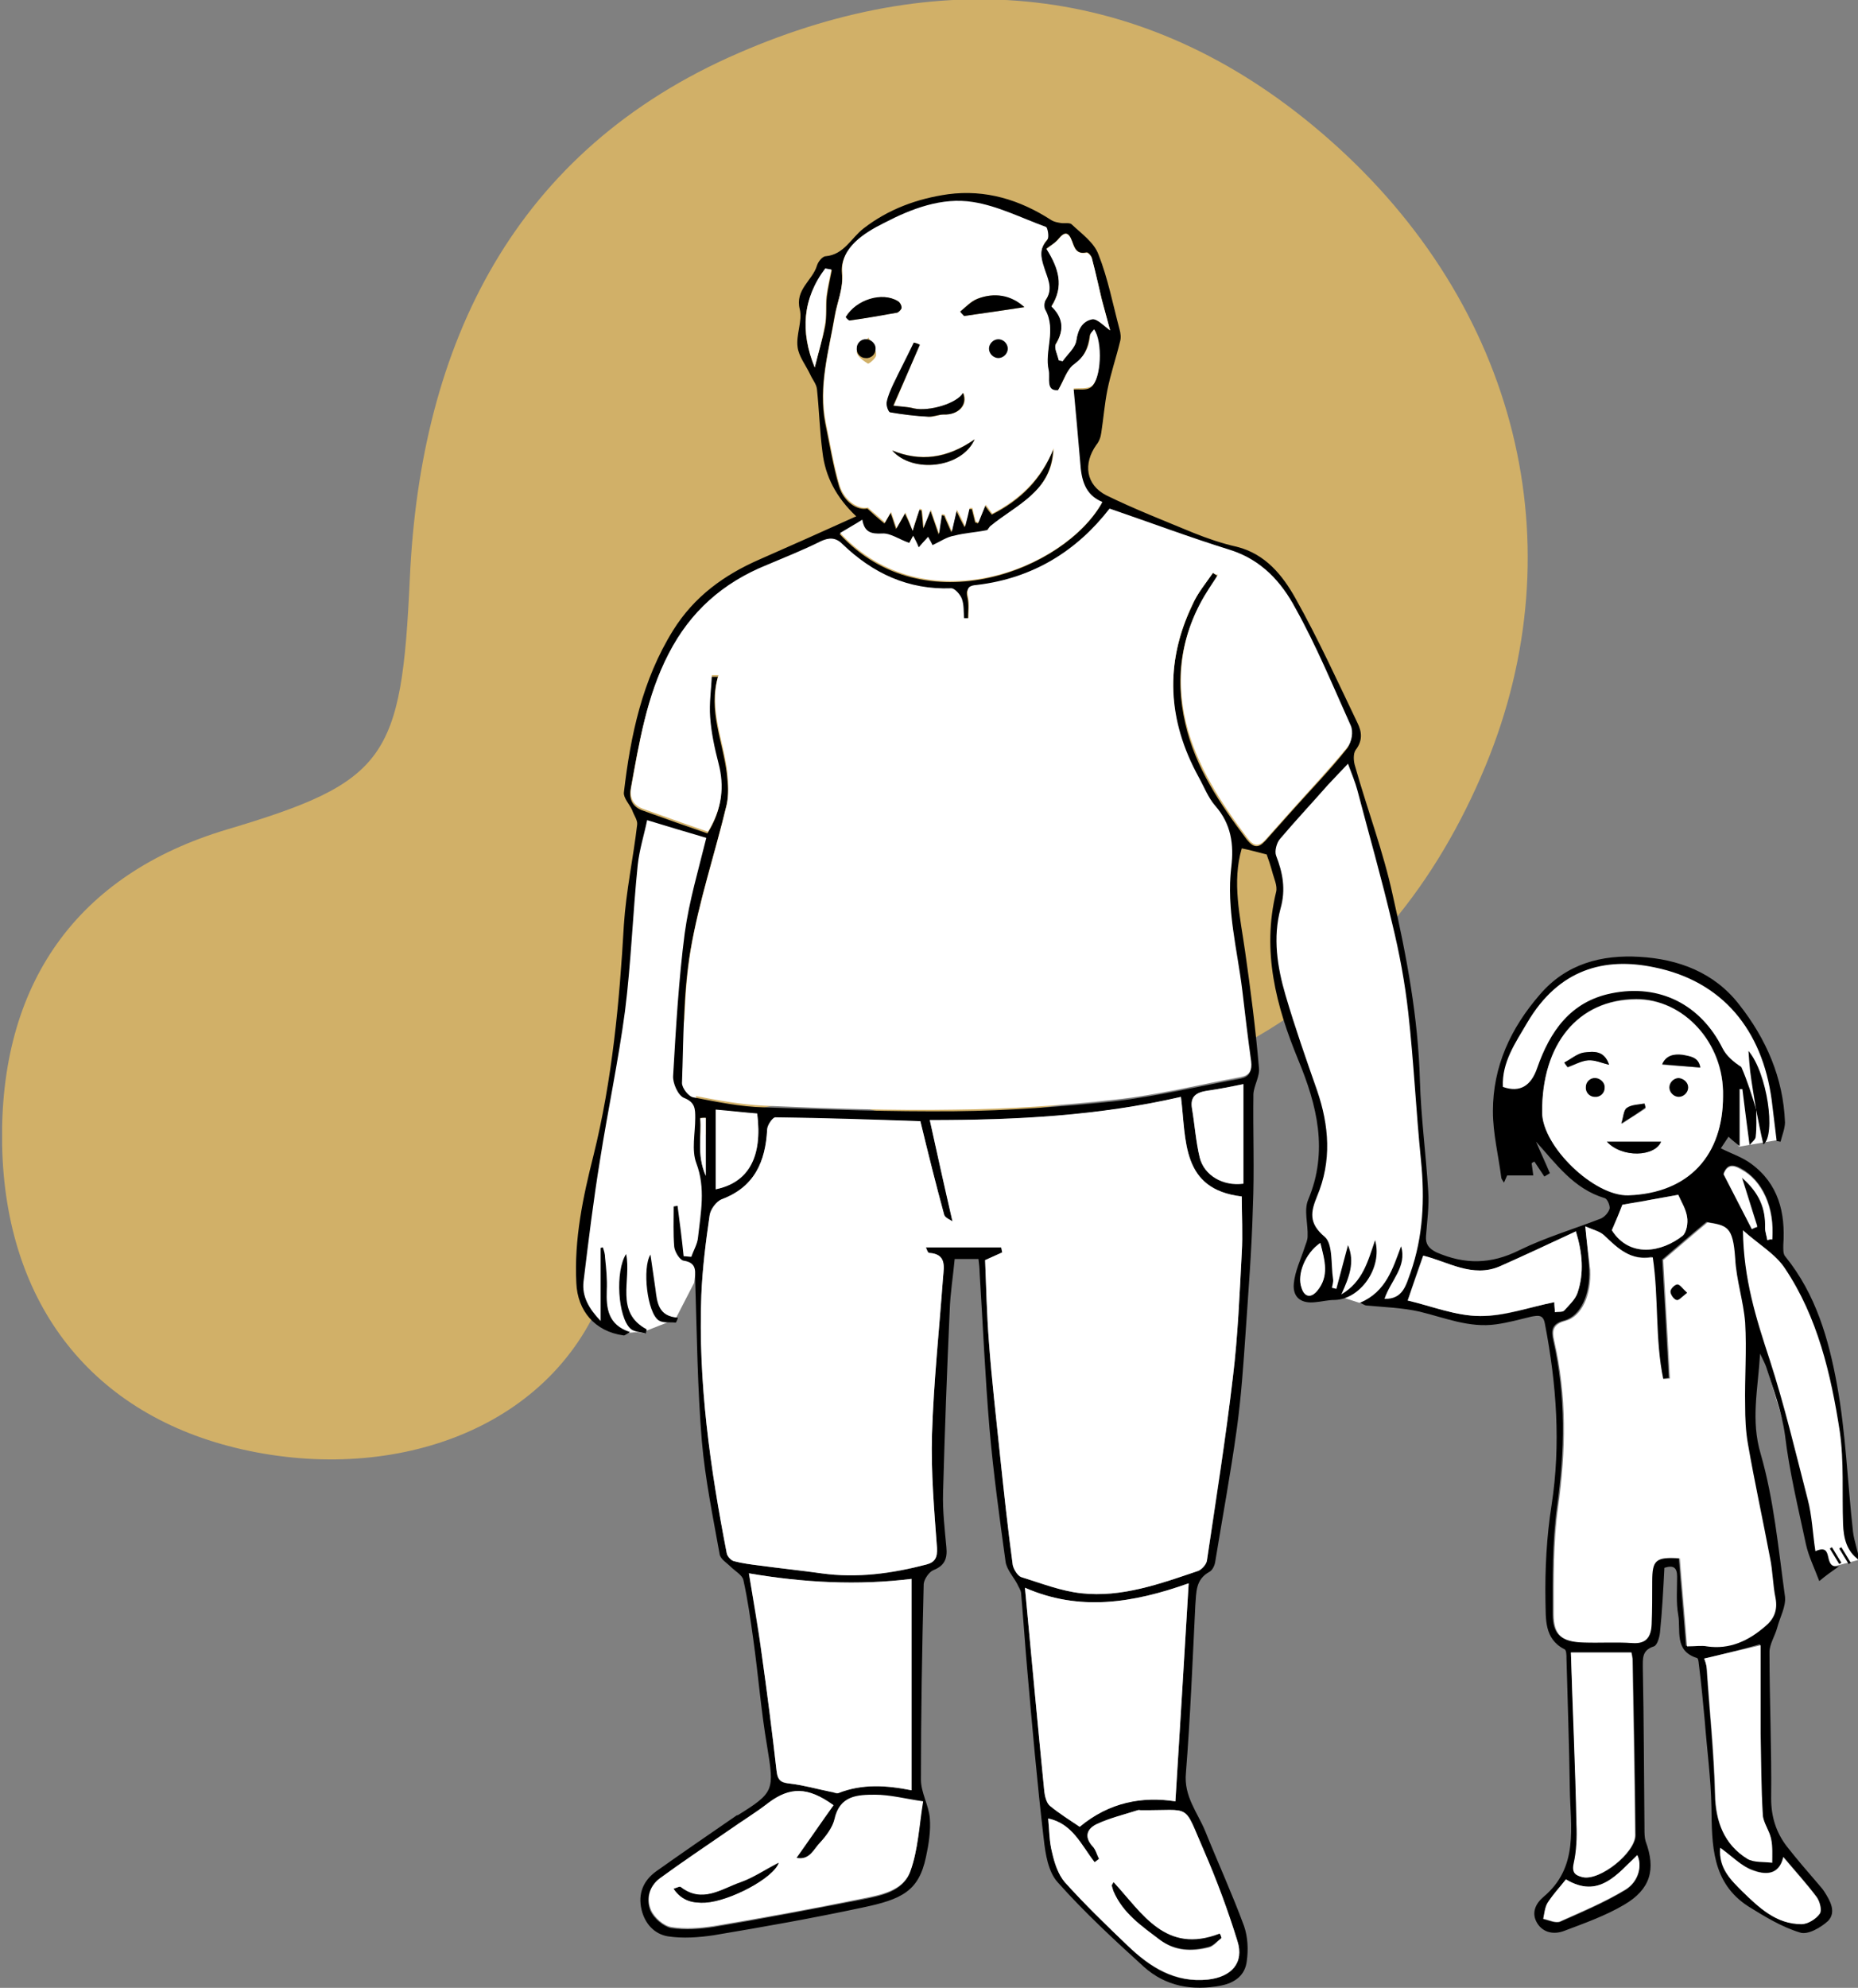 <svg width="374" height="400" viewBox="0 0 374 400" fill="none" xmlns="http://www.w3.org/2000/svg">
<rect x="0" y="0" width="374" height="400" fill="#808080" stroke="none"/>
<g clip-path="url(#clip0_703_8457)">
<path fill-rule="evenodd" clip-rule="evenodd" d="M178.808 224.165C151.194 216.482 133.155 227.395 121.909 259.021C111.777 287.306 79.82 298.664 48.754 291.649C18.69 284.856 1.097 262.584 0.429 230.513C-0.239 197.996 15.461 175.947 45.636 166.927C77.816 157.35 80.822 152.673 82.492 116.482C84.608 68.932 103.648 30.179 148.633 10.691C190.611 -7.572 231.921 -3.34 267.552 28.063C305.633 61.582 317.324 109.8 299.063 154.01C279.132 202.228 238.267 226.838 178.808 224.165Z" fill="#D1B068"/>
<path d="M350.06 245.211L357.409 252.449L361.863 258.574L364.981 264.81L367.876 273.273L369.546 281.514L370.66 289.866L371.439 300.445L372.664 310.801L374 313.919L369.769 315.033L367.208 315.589L364.313 311.915L361.195 298.997L359.079 286.636L355.294 274.053L352.733 267.371L349.504 247.884" fill="white"/>
<path d="M271.56 152.227L277.351 171.38L281.693 189.866L283.809 202.115L285.145 218.151L286.258 232.85L286.926 241.648L286.258 250.111L284.254 257.015L282.25 261.469L273.565 262.138L266.661 259.91L267.329 256.347L266.661 249.777L263.432 247.215V242.984L265.993 231.959L265.214 223.942L260.76 210.244L257.419 199.443L256.306 192.984L255.972 187.75L257.419 179.732L256.974 175.835L255.304 169.487" fill="white"/>
<path d="M129.259 164.588L126.698 178.619L125.473 196.659L123.914 211.024L122.021 222.272L118.124 242.427L116.676 255.122L116.454 259.577L117.456 262.472L119.349 265.256L120.685 266.815L124.693 268.374L125.584 268.263L129.704 267.929L135.939 265.479L139.725 258.129L142.064 239.309L140.282 231.96V221.826L137.053 201.336L138.278 189.198L141.395 175.946L143.4 168.151L129.259 164.588Z" fill="white"/>
<path d="M302.07 219.488H307.414L310.421 215.813L314.875 206.125L321.11 201.114L327.568 199.777L334.36 201.114L340.484 204.454L344.382 208.352L349.504 215.924L348.613 228.174L350.06 230.735L357.855 229.399V221.603L355.516 212.695L351.842 205.679L346.831 199.777L342.266 196.325L334.583 193.43L325.787 192.984L318.883 194.432L314.429 196.771L309.419 201.893L306.301 206.236L303.963 211.024L302.07 215.479" fill="white"/>
<path d="M136.051 266.146C136.162 265.812 136.273 265.478 136.496 265.144C132.599 264.921 132.376 262.026 131.931 259.353C131.597 257.126 131.263 254.788 130.929 252.449C129.147 255.01 130.149 264.142 132.599 265.701C133.49 266.258 134.937 265.924 136.051 266.146ZM130.038 268.373C130.038 268.151 130.149 267.817 130.149 267.594C123.691 264.142 127.143 257.683 126.029 252.449C123.803 255.901 124.359 265.033 126.92 267.483C127.7 268.151 129.036 268.151 130.038 268.373Z" fill="white"/>
<path d="M353.512 223.273C353.512 225.166 353.623 226.948 353.401 228.73C353.401 229.287 352.621 229.844 352.176 230.4C351.619 226.28 351.174 222.717 350.728 219.153C350.506 219.153 350.394 219.153 350.172 219.153V230.623C349.058 229.732 348.501 229.287 347.945 228.73C347.499 229.398 347.054 230.066 346.386 231.068C348.613 232.182 350.728 232.85 352.51 234.187C357.966 238.195 359.413 243.986 358.968 250.445C358.968 251.224 358.857 252.338 359.413 252.895C365.538 260.467 368.099 269.487 369.769 278.619C371.55 288.307 371.884 298.329 372.998 308.24C373.221 310.133 374 312.026 374.223 313.919C371.662 312.138 371.105 309.465 370.994 306.681C370.771 300.445 371.216 294.097 370.326 287.973C368.544 276.503 365.872 265.033 359.302 255.233C357.409 252.338 354.069 250.445 350.84 247.55C350.951 257.349 353.512 265.367 356.184 273.496C359.191 282.739 361.418 292.204 363.867 301.67C364.758 305.011 364.87 308.574 365.426 312.138C369.435 310.356 366.651 315.812 370.214 315.144C368.321 316.481 367.542 317.037 366.206 318.151C365.204 315.478 364.09 313.251 363.533 310.801C361.974 303.452 360.193 296.213 359.302 288.752C358.634 283.964 356.964 279.621 355.516 275.055C355.294 274.387 354.96 273.83 354.292 272.383C353.846 279.732 352.399 285.746 354.403 292.538C357.075 301.781 357.966 311.581 359.302 321.269C359.525 323.273 358.3 325.389 357.743 327.505C357.298 329.175 356.184 330.846 356.184 332.405C356.184 342.204 356.63 352.115 356.518 361.915C356.518 365.59 357.521 368.708 359.636 371.492C361.64 374.053 363.756 376.503 365.872 378.953C366.317 379.509 366.874 380.066 367.208 380.623C368.433 382.516 369.657 384.743 367.987 386.525C366.54 387.861 363.867 389.42 362.309 388.864C358.634 387.75 355.182 385.634 351.953 383.63C344.493 378.841 344.604 371.158 344.493 363.585C344.382 357.795 343.602 352.115 343.157 346.325C342.823 342.761 342.489 339.086 342.043 335.523C341.932 334.855 341.932 333.741 341.598 333.63C336.921 332.182 338.369 328.062 337.812 324.944C337.367 322.494 337.589 319.821 337.589 317.26C337.589 315.367 336.81 314.921 335.028 315.478C334.806 319.821 334.583 324.164 334.138 328.507C334.026 329.509 333.581 331.068 332.913 331.291C330.463 332.071 330.686 333.741 330.686 335.746C330.909 346.547 330.909 357.349 331.02 368.04C331.02 368.819 331.02 369.71 331.243 370.489C333.358 376.169 332.245 380.178 326.9 383.296C323.114 385.523 318.994 386.97 314.875 388.53C312.87 389.309 310.643 388.975 309.419 386.97C308.194 384.966 309.084 383.073 310.643 381.737C317.881 375.723 316.099 367.594 315.988 359.91C315.877 351.224 315.543 342.427 315.32 333.741C315.32 333.073 315.32 331.959 314.875 331.848C310.755 329.732 311.2 325.612 311.089 322.271C310.977 315.812 311.311 309.242 312.314 302.895C314.206 290.645 313.316 278.507 310.977 266.369C310.643 264.476 309.641 264.699 308.305 264.921C305.967 265.478 303.628 266.146 301.179 266.481C295.723 267.26 290.824 265.144 285.702 263.919C282.25 263.14 278.575 263.028 275.012 262.694C274.79 262.694 274.455 262.472 273.787 262.138C279.021 259.91 280.357 255.233 282.027 250.779C283.252 254.899 279.911 257.683 278.687 261.358C282.472 261.469 283.029 258.463 283.92 256.124C286.481 248.775 286.815 241.313 286.036 233.518C285.033 223.607 284.588 213.697 283.475 203.786C282.807 197.772 281.693 191.759 280.246 185.857C278.13 176.837 275.569 167.928 273.231 159.019C272.785 157.349 272.117 155.79 271.338 153.674C269.89 155.233 268.554 156.57 267.329 157.906C264.1 161.581 260.76 165.144 257.642 168.819C256.974 169.599 256.529 171.269 256.863 172.16C258.199 175.612 258.867 178.953 257.753 182.85C256.195 188.641 257.085 194.543 258.755 200.222C260.648 206.681 262.875 213.028 265.102 219.376C267.552 226.503 268.109 233.63 265.102 240.757C263.877 243.763 263.321 246.102 266.661 248.886C268.331 250.334 267.886 254.454 268.331 257.349C268.443 257.906 268.22 258.463 268.109 259.131C268.443 259.242 268.665 259.242 268.999 259.354C269.779 256.458 270.558 253.452 271.338 250.556C272.785 254.008 271.56 257.015 270.002 260.467C274.344 257.906 275.346 253.786 276.794 249.554C278.353 255.122 273.787 261.469 268.665 261.581C267.329 261.581 266.104 261.915 264.768 262.026C261.985 262.36 260.203 261.135 260.426 258.351C260.648 255.79 261.873 253.34 262.653 250.89C262.875 250.222 263.209 249.554 263.209 248.774C263.321 246.325 262.43 243.541 263.321 241.425C267.441 231.625 265.102 222.383 261.316 213.251C256.863 202.449 253.968 191.425 256.863 179.509C257.197 178.285 256.417 176.725 256.083 175.389C255.749 174.164 255.304 172.828 254.97 171.937C253.188 171.492 251.629 171.046 249.959 170.712C247.955 177.505 249.625 184.409 250.627 191.425C251.741 199.22 252.743 207.015 253.411 214.81C253.633 216.592 252.409 218.374 252.297 220.155C252.186 227.839 252.52 235.411 252.186 243.095C251.963 251.447 251.295 259.799 250.738 268.04C250.293 274.498 249.848 281.068 248.957 287.527C247.732 296.436 246.062 305.345 244.614 314.253C244.503 315.033 244.058 315.924 243.501 316.258C240.606 317.817 240.829 320.378 240.606 323.051C240.049 334.298 239.604 345.545 238.713 356.792C238.268 361.469 241.051 364.699 242.61 368.485C245.171 374.832 248.066 381.18 250.404 387.527C251.184 389.754 251.295 392.316 250.961 394.654C250.627 397.438 248.623 398.997 245.728 399.554C239.938 400.668 234.593 399.665 230.251 395.768C224.238 390.311 218.225 384.743 212.88 378.73C210.987 376.614 210.431 373.051 210.097 370.044C208.761 358.685 207.758 347.215 206.756 335.746C206.311 330.623 205.977 325.612 205.531 320.489C205.42 319.821 204.975 319.264 204.752 318.708C203.973 317.26 202.636 315.812 202.414 314.253C201.189 305.345 199.964 296.436 199.185 287.527C198.294 277.06 197.848 266.481 197.18 255.901C197.18 255.122 197.069 254.342 196.958 253.34H192.17C191.836 256.904 191.279 260.244 191.168 263.697C190.611 275.946 190.166 288.084 189.831 300.334C189.72 304.008 190.166 307.683 190.5 311.358C190.722 313.585 190.166 315.033 187.939 315.924C187.048 316.258 186.046 317.705 185.934 318.708C185.6 331.848 185.378 344.988 185.378 358.129C185.378 360.69 186.936 363.251 187.159 365.812C187.382 368.374 186.936 371.158 186.38 373.719C184.932 380.512 181.592 382.182 173.575 383.852C163.665 385.968 153.644 387.75 143.622 389.42C140.616 389.866 137.498 390.089 134.492 389.643C131.708 389.198 129.815 387.082 129.147 384.298C128.368 381.069 129.481 378.396 132.154 376.503C137.498 372.717 142.843 369.042 148.188 365.367C148.299 365.256 148.41 365.256 148.522 365.256C155.871 360.69 155.871 360.244 154.423 351.447C153.198 344.32 152.641 337.082 151.639 329.955C151.083 325.946 150.526 321.937 149.635 317.928C149.412 316.926 147.965 316.146 147.074 315.256C146.295 314.476 144.958 313.697 144.847 312.694C143.511 305.233 141.952 297.661 141.284 290.089C140.393 279.398 140.282 268.596 139.948 257.906C139.837 256.013 140.505 254.12 137.61 253.674C136.83 253.563 135.828 251.893 135.717 250.89C135.494 248.218 135.605 245.434 135.605 242.761C135.828 242.761 136.162 242.65 136.385 242.65C136.83 245.991 137.276 249.443 137.61 252.783C138.166 252.783 138.612 252.895 139.168 252.895C139.614 251.558 140.393 250.334 140.505 248.997C141.061 243.986 142.063 239.086 140.171 234.075C139.168 231.403 139.948 228.062 139.948 224.944C139.948 223.162 139.948 221.826 137.721 220.935C136.496 220.489 135.383 217.928 135.494 216.48C136.051 206.904 136.607 197.215 137.832 187.75C138.723 181.291 140.616 174.944 142.175 168.596C138.389 167.483 134.603 166.369 130.261 165.033C129.704 167.817 128.702 170.935 128.368 174.053C127.366 183.852 127.032 193.763 125.807 203.452C124.471 213.474 122.355 223.385 120.796 233.296C119.46 241.425 118.458 249.665 117.456 257.906C117.122 260.913 118.569 263.362 120.907 265.812V251.113C121.019 251.113 121.13 251.002 121.353 251.002C121.576 251.67 121.798 252.338 121.798 253.117C122.021 255.233 122.244 257.46 122.132 259.688C122.021 263.251 122.355 266.592 126.809 268.04C126.029 268.485 125.695 268.819 125.473 268.708C119.794 267.928 116.231 263.808 116.008 258.129C115.563 249.331 117.344 240.868 119.46 232.516C123.246 217.26 124.693 201.67 125.584 186.08C126.029 179.287 127.477 172.605 128.256 165.924C128.368 165.033 127.588 164.031 127.254 163.028C126.698 161.803 125.473 160.578 125.584 159.465C126.92 147.995 129.259 136.859 135.494 126.837C139.725 120.044 145.738 115.701 152.864 112.583C159.211 109.799 165.446 107.015 172.35 103.897C168.341 100.111 166.114 95.879 165.558 90.979C165.001 86.748 164.89 82.516 164.444 78.284C164.333 77.282 163.553 76.391 163.108 75.389C162.217 73.496 160.77 71.714 160.547 69.821C160.213 67.371 161.549 64.587 160.992 62.249C159.99 58.24 163.553 56.458 164.444 53.452C164.667 52.672 165.558 51.558 166.226 51.558C169.9 51.224 171.348 47.884 173.797 45.99C178.808 42.093 184.598 39.977 190.834 39.086C198.405 38.084 205.309 40.2 211.656 44.32C212.212 44.654 212.88 44.766 213.548 44.877C214.217 44.988 215.219 44.766 215.664 45.1C217.668 46.993 220.229 48.775 221.12 51.224C223.013 56.013 224.015 61.247 225.351 66.258C225.574 67.037 225.685 67.928 225.463 68.708C224.683 71.937 223.57 75.166 222.902 78.507C222.345 81.291 222.122 84.186 221.677 87.082C221.565 87.973 221.231 88.864 220.675 89.532C218.002 93.318 218.559 97.549 222.679 99.665C228.358 102.449 234.37 104.788 240.272 107.238C243.056 108.351 245.951 109.354 248.957 110.022C254.747 111.469 258.199 115.812 260.76 120.378C265.325 128.507 269.222 137.082 273.231 145.434C274.121 147.215 274.344 148.997 272.897 150.89C272.34 151.67 272.451 153.229 272.785 154.231C275.235 162.917 278.464 171.38 280.357 180.178C283.141 192.427 285.479 204.788 285.813 217.483C286.036 224.832 287.038 232.293 287.483 239.643C287.706 242.65 287.26 245.768 287.038 248.774C286.926 250.334 287.594 251.224 289.153 252.004C294.832 254.454 300.065 254.454 305.855 251.558C311.089 248.997 316.767 247.327 322.223 245.211C323.003 244.877 323.782 243.986 324.005 243.207C324.116 242.65 323.56 241.202 323.003 241.091C316.767 239.198 313.316 234.298 309.196 229.732C310.087 231.848 311.089 233.964 311.98 236.08C311.645 236.302 311.2 236.525 310.866 236.748C310.198 235.746 309.53 234.743 308.862 233.741C308.639 233.852 308.416 233.964 308.305 234.075C308.416 234.855 308.528 235.634 308.639 236.525H303.406C303.406 236.414 303.183 236.97 302.738 237.973C302.404 237.416 302.181 237.193 302.181 236.859C301.624 232.516 300.511 228.062 300.511 223.607C300.511 214.587 304.074 206.904 309.975 200.111C315.32 193.875 322.446 192.093 330.018 192.538C337.812 192.984 345.05 195.656 350.06 202.115C355.516 209.019 358.968 216.926 359.302 225.835C359.302 227.06 358.745 228.396 358.411 229.732C358.189 229.732 357.966 229.621 357.632 229.621C357.298 226.837 356.964 224.164 356.63 221.38C354.737 207.238 346.72 197.438 333.024 194.654C323.003 192.538 313.761 194.988 307.414 205.79C305.076 209.799 302.292 213.697 302.515 218.708C305.967 219.933 308.194 218.485 309.419 214.921C311.98 207.572 316.099 201.558 324.339 199.888C334.138 197.884 342.377 202.227 346.72 210.913C347.499 212.472 348.947 213.697 350.506 214.699C351.731 217.483 352.621 220.378 353.512 223.273ZM244.169 115.256C244.503 115.478 244.726 115.701 245.06 115.924C244.503 116.815 243.835 117.705 243.278 118.708C237.822 127.06 236.375 136.191 238.602 145.656C240.606 154.454 245.617 161.803 250.961 168.93C252.297 170.601 253.299 170.712 254.636 169.264C256.417 167.26 258.31 165.144 260.092 163.14C263.766 159.019 267.663 155.011 271.115 150.668C271.894 149.665 272.229 147.438 271.783 146.325C268.22 138.307 264.88 130.289 260.648 122.717C257.753 117.483 253.856 112.917 247.621 111.024C239.381 108.463 231.364 105.456 223.236 102.672C216.666 111.135 207.758 116.703 196.512 118.04C195.065 118.262 194.285 118.485 194.731 120.267C195.065 121.714 194.842 123.162 194.842 124.721C194.508 124.721 194.285 124.721 193.951 124.721C193.84 123.385 193.951 122.048 193.506 120.823C193.172 119.933 192.058 118.708 191.39 118.708C182.705 118.93 175.579 115.59 169.455 109.799C168.119 108.463 166.783 108.351 165.112 109.242C161.549 110.913 157.875 112.472 154.2 114.031C145.515 117.594 138.946 123.385 134.492 131.848C130.149 140.423 128.59 149.665 126.92 158.908C126.586 161.024 127.477 162.472 129.481 163.14C133.824 164.699 138.166 166.258 142.397 167.705C145.293 163.028 145.738 158.685 144.513 153.897C143.734 150.89 143.066 147.772 142.843 144.654C142.62 141.87 143.066 139.086 143.177 136.191C143.622 136.191 144.068 136.191 144.513 136.191C142.509 142.984 145.515 149.22 146.295 155.679C146.517 157.795 146.74 160.133 146.183 162.249C143.845 171.937 140.616 181.514 138.946 191.425C137.498 200.111 137.61 209.019 137.276 217.928C137.276 218.93 138.612 220.712 139.614 220.824C144.29 221.714 148.967 222.717 153.755 222.828C166.56 223.273 179.365 223.719 192.17 223.607C202.97 223.496 213.66 222.717 224.349 221.603C232.923 220.601 241.274 218.596 249.736 217.037C251.407 216.703 251.963 215.701 251.741 213.919C251.073 209.131 250.627 204.454 249.959 199.665C248.957 191.425 246.841 183.184 247.732 174.832C248.289 170.267 247.621 166.146 244.503 162.472C243.056 160.801 242.165 158.685 241.163 156.681C235.038 145.322 234.37 133.63 239.938 121.937C241.051 119.264 242.721 117.371 244.169 115.256ZM198.294 253.563C198.517 258.908 198.628 264.587 199.073 270.155C199.63 277.728 200.521 285.3 201.3 292.872C202.08 300.222 202.859 307.572 203.861 314.921C203.973 315.812 204.863 317.149 205.643 317.371C209.54 318.596 213.548 320.155 217.668 320.601C225.797 321.492 233.48 318.708 241.051 316.146C241.831 315.924 242.833 314.81 242.944 314.031C244.837 301.67 246.73 289.42 248.177 277.06C249.18 268.819 249.514 260.467 249.959 252.115C250.182 248.44 249.959 244.654 249.959 240.757C237.711 239.309 238.824 229.398 237.711 220.712C221.231 224.61 204.752 225.389 187.159 225.389C188.718 232.516 190.277 239.086 191.724 245.768C191.279 245.434 190.166 244.988 190.054 244.432C188.384 238.307 186.825 232.071 185.266 225.612C176.024 225.389 166.114 225.055 156.093 224.832C155.536 224.832 154.534 226.391 154.423 227.282C154.089 233.741 151.862 238.864 145.293 241.313C144.179 241.759 142.954 243.318 142.843 244.543C142.063 249.888 141.395 255.233 141.173 260.579C140.505 278.173 142.954 295.434 146.295 312.583C146.406 313.251 147.185 314.031 147.742 314.142C149.412 314.587 151.194 314.81 152.975 315.033C157.095 315.59 161.215 315.924 165.335 316.592C172.461 317.594 179.476 316.703 186.491 314.81C188.161 314.365 188.718 313.474 188.607 311.469C188.05 303.897 187.382 296.213 187.605 288.641C187.939 278.062 189.052 267.594 189.831 257.015C189.943 254.788 190.5 252.338 187.048 252.115C186.714 252.115 186.38 251.224 186.38 251.002H201.523C201.634 251.336 201.634 251.67 201.746 252.004C200.855 252.449 199.741 252.895 198.294 253.563ZM183.707 106.792C184.375 104.788 184.709 103.674 185.044 102.561C185.155 102.672 185.378 102.672 185.489 102.783C185.6 103.786 185.712 104.899 185.823 106.347C186.38 105.011 186.714 104.12 187.27 102.783C187.939 104.565 188.273 105.679 188.941 107.572C189.163 105.679 189.386 104.676 189.497 103.674L190.054 103.786C190.388 104.676 190.834 105.567 191.502 107.126C191.947 105.233 192.17 104.231 192.504 102.783C193.061 104.008 193.506 104.899 194.174 106.124C194.508 104.565 194.842 103.452 195.065 102.449C195.287 102.449 195.399 102.449 195.622 102.449C195.844 103.34 196.067 104.231 196.29 105.122C196.512 105.233 196.735 105.233 196.846 105.345C197.292 104.231 197.737 103.117 198.294 101.781C198.739 102.449 199.185 103.006 199.63 103.563C205.42 100.668 209.651 96.436 211.99 90.423C211.656 99.109 204.418 101.67 199.185 106.124C198.962 106.347 198.739 106.792 198.517 106.904C196.29 107.238 194.063 107.46 191.947 108.017C190.611 108.351 189.386 109.131 187.605 109.91C187.493 109.688 187.048 108.908 186.714 108.24C185.823 109.242 185.378 109.688 184.821 110.356C184.375 109.465 184.153 108.908 183.707 108.017C183.262 108.908 182.928 109.354 182.928 109.465C180.924 108.685 179.142 107.46 177.472 107.572C175.245 107.683 174.02 107.46 173.463 104.788C171.905 105.679 170.457 106.57 169.009 107.46C186.046 125.946 214.328 114.587 221.788 101.224C218.225 99.777 217.668 96.659 217.334 93.318C216.889 88.195 216.443 83.184 215.998 78.396C217.223 78.284 218.67 78.619 219.561 77.95C221.565 76.614 221.9 68.819 220.118 66.481C219.784 66.926 219.339 67.26 219.339 67.705C219.004 70.044 218.225 71.937 216.109 73.496C214.662 74.498 214.105 76.614 212.88 78.73C210.319 78.953 211.322 76.28 210.987 74.721C210.097 70.712 212.658 66.481 210.319 62.583C209.985 62.026 210.097 61.024 210.431 60.467C211.99 58.24 210.765 55.901 210.097 54.12C209.317 51.892 209.095 50.222 210.765 48.329C211.099 47.884 210.876 46.102 210.431 45.879C205.643 43.986 200.855 41.648 195.733 40.868C189.497 39.866 183.262 42.204 177.806 45.1C173.909 47.215 169.01 50.111 169.455 55.011C169.789 58.24 168.453 60.913 168.007 63.585C166.783 70.823 164.667 77.839 166.114 85.189C167.005 89.42 167.673 93.763 168.898 97.884C169.9 101.113 172.684 102.783 174.577 102.338C175.802 103.452 176.915 104.454 178.029 105.345C178.474 104.676 178.808 104.008 179.253 103.229C179.699 104.342 179.922 105.233 180.367 106.458C181.035 105.345 181.48 104.565 182.148 103.34C182.705 104.454 183.039 105.233 183.707 106.792ZM319.106 246.77C319.44 250.222 319.774 252.895 319.885 255.456C320.108 260.356 318.215 264.81 314.875 265.701C312.314 266.369 312.202 267.705 312.648 269.71C315.209 280.846 314.986 291.87 313.427 303.117C312.425 310.244 312.536 317.594 312.536 324.721C312.536 328.953 314.206 330.289 318.549 330.4C321.778 330.512 325.118 330.289 328.348 330.512C331.243 330.734 332.133 329.175 332.245 326.725C332.356 323.83 332.356 321.046 332.356 318.151C332.356 313.697 333.136 313.028 337.923 313.474C338.369 319.376 338.926 325.278 339.371 331.18C341.153 331.18 342.266 331.068 343.379 331.18C348.056 331.848 351.731 330.066 355.071 327.171C356.853 325.723 357.632 323.942 357.187 321.492C356.63 318.819 356.63 316.035 356.073 313.362C354.626 305.679 353.067 298.106 351.619 290.423C351.174 287.861 351.062 285.3 351.062 282.739C351.062 277.171 351.396 271.603 351.062 266.035C350.84 261.692 349.392 257.46 349.058 253.117C348.613 246.547 347.388 246.547 343.491 245.879C340.262 248.552 337.589 250.89 334.583 253.452C335.028 260.913 335.474 269.153 335.919 277.282C335.474 277.282 335.028 277.394 334.583 277.394C332.913 269.376 333.581 261.135 332.467 252.895C328.014 253.674 325.341 251.113 322.669 248.44C322.001 247.772 320.665 247.55 319.106 246.77ZM239.27 318.596C227.912 322.605 217.223 324.276 206.311 319.487C207.647 333.63 208.872 347.104 210.208 360.467C210.319 361.469 210.653 362.694 211.322 363.362C213.214 364.921 215.441 366.258 217.334 367.594C223.347 362.583 230.028 361.358 236.597 362.472C237.488 348.218 238.379 333.741 239.27 318.596ZM150.749 316.592C151.639 322.16 152.53 327.394 153.31 332.739C154.423 340.645 155.425 348.44 156.316 356.347C156.539 358.463 157.318 358.797 159.1 358.908C161.883 359.242 164.556 360.022 167.339 360.578C167.785 360.69 168.453 361.024 168.787 360.801C173.575 358.908 178.474 359.242 183.485 360.244V317.705C172.684 319.042 161.883 318.485 150.749 316.592ZM346.831 220.489C347.165 209.799 338.814 201.002 329.35 201.002C317.658 201.113 310.309 210.022 310.421 223.83C310.532 230.623 320.776 240.645 327.791 240.423C340.039 239.977 346.831 232.293 346.831 220.489ZM167.785 363.251C162.551 359.465 158.988 359.576 154.646 362.917C152.085 364.922 149.301 366.592 146.629 368.485C141.952 371.714 137.276 374.944 132.71 378.173C130.483 379.732 130.038 382.293 130.929 384.521C131.597 385.968 133.49 387.639 135.049 387.973C137.832 388.418 140.839 388.195 143.734 387.75C153.644 386.08 163.442 384.187 173.241 382.293C177.138 381.514 181.703 380.734 183.151 376.725C184.821 372.383 184.932 367.483 185.712 362.694C181.926 362.138 178.919 361.358 176.024 361.358C172.461 361.358 168.898 361.469 167.896 366.258C167.562 367.928 166.337 369.599 165.001 370.935C163.776 372.271 162.997 374.498 160.213 374.053C162.885 370.267 165.224 366.815 167.785 363.251ZM210.987 365.924C211.21 368.262 211.21 370.601 211.767 372.717C212.324 374.832 212.992 377.171 214.328 378.73C218.336 383.184 222.679 387.305 227.021 391.536C231.475 395.879 236.486 399.109 243.167 398.329C247.843 397.884 250.516 394.988 249.068 390.534C247.175 384.409 244.948 378.396 242.387 372.494C238.045 362.583 240.049 364.365 229.582 364.253C229.36 364.253 229.137 364.253 229.026 364.253C226.242 365.144 223.347 365.812 220.786 367.037C219.004 367.928 218.114 369.487 219.895 371.492C220.563 372.16 220.786 373.273 221.231 374.053C220.897 374.276 220.675 374.498 220.341 374.721C217.668 371.38 215.887 366.926 210.987 365.924ZM316.211 332.516C316.656 343.986 317.102 355.567 317.436 367.149C317.547 369.71 317.436 372.383 316.879 374.944C316.433 376.948 317.324 377.394 318.66 377.728C322.112 378.507 329.238 372.828 329.238 369.264C329.127 357.46 328.904 345.656 328.682 333.964C328.682 333.63 328.57 333.184 328.459 332.516H316.211ZM343.045 333.741C343.157 334.075 343.491 334.855 343.491 335.634C344.048 344.097 344.938 352.449 345.161 360.913C345.272 366.481 346.943 370.935 351.619 373.83C352.955 374.61 354.96 374.387 356.63 374.61C356.518 373.051 356.741 371.38 356.407 369.821C356.073 368.151 354.848 366.703 354.737 365.033C354.403 359.576 354.292 354.12 354.292 348.552C354.18 342.538 354.292 336.636 354.292 330.846C350.506 331.959 346.831 332.85 343.045 333.741ZM283.363 261.692C288.151 262.806 293.05 264.81 297.95 264.81C302.96 264.921 307.86 263.028 312.87 262.026C312.87 262.806 312.982 263.362 312.982 264.031C313.65 263.919 314.54 264.142 314.875 263.697C315.877 262.583 317.101 261.469 317.547 260.133C318.883 256.236 318.549 252.227 317.213 247.772C311.98 250.222 306.969 252.561 301.958 254.788C296.391 257.238 291.269 253.786 286.481 252.672C285.256 255.901 284.365 258.574 283.363 261.692ZM250.293 218.151C247.509 218.708 245.282 219.153 242.944 219.487C240.94 219.821 239.604 220.601 239.938 223.051C240.495 226.28 240.717 229.732 241.497 232.85C242.387 236.414 246.173 238.641 250.293 238.084V218.151ZM223.458 66.481C222.902 64.365 222.345 62.36 221.788 60.244C221.12 57.461 220.452 54.676 219.784 51.892C219.673 51.447 219.004 50.668 218.67 50.779C216.666 51.224 216.332 49.888 215.775 48.44C215.107 46.659 214.328 46.547 213.103 47.995C212.435 48.886 211.433 49.443 210.653 49.999C213.103 53.897 214.328 57.461 211.656 61.581C213.882 63.697 214.439 66.146 212.546 69.153C212.101 69.821 212.88 71.269 213.103 72.382C213.326 72.494 213.66 72.494 213.882 72.605C214.885 71.158 216.443 69.933 216.666 68.374C217 66.146 217.891 64.476 219.895 64.142C220.897 64.142 222.234 65.59 223.458 66.481ZM346.275 371.826C345.829 375.946 348.39 378.285 350.728 380.512C354.069 383.741 357.521 387.193 362.643 387.082C363.867 387.082 365.538 385.968 366.317 384.966C366.762 384.298 366.317 382.516 365.649 381.625C363.645 378.953 361.306 376.391 358.968 373.607C358.077 377.505 355.071 377.171 352.844 376.28C350.617 375.612 348.724 373.607 346.275 371.826ZM324.45 247.55C328.014 253.229 334.472 252.004 338.703 248.663C339.482 247.995 339.816 246.102 339.594 244.877C339.371 243.318 338.48 241.982 337.812 240.423C336.031 240.757 334.138 241.091 332.245 241.425C330.24 241.759 328.236 242.093 326.566 242.427C325.898 244.097 325.23 245.768 324.45 247.55ZM144.068 239.309C150.637 237.973 153.532 232.85 152.419 224.164C149.635 223.83 146.74 223.607 144.068 223.385V239.309ZM315.209 378.173C313.984 379.732 312.536 381.18 311.534 382.962C310.977 383.852 310.977 385.077 310.643 386.191C311.757 386.414 313.093 387.082 313.984 386.748C318.549 384.743 323.003 382.85 327.234 380.289C329.906 378.619 330.575 375.389 329.572 373.385C325.564 377.06 321.889 382.182 315.209 378.173ZM163.999 73.942C164.667 71.158 165.558 68.374 166.114 65.59C166.449 63.697 166.226 61.581 166.449 59.688C166.671 57.906 167.117 56.124 167.451 54.342C167.005 54.231 166.671 54.231 166.226 54.12C161.549 60.022 160.992 66.703 163.999 73.942ZM355.739 249.554C356.073 249.443 356.407 249.331 356.741 249.22C357.298 242.872 354.737 237.416 350.394 235.077C348.724 234.187 347.611 234.298 346.943 236.08C348.836 239.754 350.728 243.429 352.621 247.104C352.955 246.993 353.289 246.881 353.735 246.659C352.733 243.652 351.842 240.534 350.617 236.748C354.18 239.866 355.516 242.984 355.294 246.881C355.294 247.884 355.628 248.775 355.739 249.554ZM265.77 250.111C262.875 252.115 261.094 256.458 261.985 259.131C262.653 261.024 263.877 261.135 265.102 259.799C267.552 256.792 266.55 253.563 265.77 250.111ZM142.063 224.944C141.729 224.944 141.395 224.944 140.95 224.944C141.284 228.507 140.171 232.293 142.063 236.525V224.944Z" fill="black"/>
<path d="M353.512 223.386C353.066 220.713 352.621 218.152 352.287 215.48C352.176 214.366 352.064 213.252 351.953 211.471C355.739 215.925 357.52 228.397 354.959 230.29C354.403 227.952 353.957 225.613 353.512 223.386C353.512 223.275 353.512 223.386 353.512 223.386Z" fill="black"/>
<path d="M136.051 266.146C134.826 266.035 133.49 266.258 132.599 265.701C130.261 264.142 129.259 255.122 130.929 252.449C131.263 254.788 131.597 257.126 131.931 259.353C132.265 262.026 132.488 264.921 136.496 265.144C136.385 265.367 136.273 265.812 136.051 266.146Z" fill="black"/>
<path d="M130.038 268.373C129.036 268.039 127.7 268.039 126.92 267.371C124.359 265.033 123.803 255.79 126.029 252.338C127.143 257.572 123.691 264.03 130.149 267.483C130.149 267.928 130.038 268.151 130.038 268.373Z" fill="black"/>
<path d="M244.169 115.255C242.721 117.371 241.051 119.376 240.049 121.603C234.37 133.407 235.038 144.988 241.274 156.347C242.387 158.351 243.167 160.467 244.614 162.137C247.843 165.812 248.4 169.933 247.843 174.498C246.841 182.961 249.068 191.091 250.07 199.331C250.627 204.12 251.184 208.797 251.852 213.585C252.074 215.367 251.518 216.369 249.848 216.703C241.385 218.262 232.923 220.378 224.46 221.269C213.771 222.494 202.97 223.162 192.281 223.273C179.476 223.496 166.671 223.051 153.866 222.494C149.078 222.271 144.402 221.38 139.725 220.489C138.723 220.267 137.387 218.485 137.387 217.594C137.721 208.797 137.609 199.777 139.057 191.091C140.727 181.291 143.956 171.714 146.294 161.915C146.74 159.799 146.629 157.572 146.406 155.345C145.626 148.886 142.62 142.65 144.624 135.857C144.179 135.857 143.733 135.857 143.288 135.857C143.177 138.641 142.731 141.536 142.954 144.32C143.177 147.438 143.845 150.556 144.624 153.563C145.849 158.24 145.404 162.583 142.509 167.371C138.277 165.924 133.935 164.365 129.592 162.806C127.588 162.137 126.697 160.69 127.031 158.574C128.702 149.331 130.149 140.088 134.603 131.514C138.946 123.051 145.515 117.26 154.311 113.696C157.986 112.137 161.66 110.69 165.224 108.908C166.894 108.129 168.23 108.129 169.566 109.465C175.69 115.367 182.816 118.708 191.502 118.374C192.17 118.374 193.283 119.598 193.617 120.489C194.062 121.714 193.951 123.051 194.062 124.387C194.397 124.387 194.619 124.387 194.953 124.387C194.953 122.939 195.176 121.38 194.842 119.933C194.508 118.151 195.176 117.817 196.623 117.705C207.981 116.369 216.777 110.801 223.347 102.338C231.475 105.122 239.492 108.129 247.732 110.69C253.967 112.694 257.976 117.149 260.76 122.382C264.991 129.955 268.331 138.084 271.894 145.99C272.451 147.215 272.117 149.331 271.226 150.333C267.663 154.676 263.877 158.685 260.203 162.806C258.421 164.81 256.528 166.926 254.747 168.93C253.411 170.378 252.409 170.378 251.072 168.596C245.728 161.469 240.828 154.008 238.713 145.322C236.486 135.857 237.933 126.725 243.389 118.374C243.946 117.483 244.614 116.592 245.171 115.59C244.726 115.701 244.392 115.478 244.169 115.255Z" fill="white"/>
<path d="M198.294 253.564C199.741 252.896 200.744 252.45 201.746 252.005C201.634 251.671 201.634 251.337 201.523 251.002H186.38C186.491 251.114 186.714 252.116 187.048 252.116C190.5 252.339 190.054 254.789 189.832 257.016C189.052 267.595 187.939 278.063 187.605 288.642C187.382 296.214 188.05 303.898 188.607 311.47C188.718 313.475 188.161 314.366 186.491 314.811C179.588 316.593 172.573 317.595 165.335 316.593C161.215 316.036 157.095 315.59 152.976 315.034C151.194 314.811 149.412 314.588 147.742 314.143C147.186 314.031 146.406 313.141 146.295 312.584C142.954 295.435 140.505 278.174 141.173 260.579C141.395 255.234 142.064 249.889 142.843 244.544C143.066 243.319 144.179 241.76 145.293 241.314C151.862 238.864 154.089 233.742 154.423 227.283C154.423 226.392 155.537 224.833 156.093 224.833C166.003 224.945 176.025 225.279 185.266 225.613C186.825 232.071 188.384 238.308 190.054 244.432C190.277 245.1 191.279 245.435 191.724 245.769C190.166 239.087 188.718 232.517 187.159 225.39C204.641 225.39 221.232 224.499 237.711 220.713C238.824 229.51 237.711 239.31 249.959 240.757C249.959 244.544 250.182 248.33 249.959 252.116C249.514 260.468 249.18 268.82 248.178 277.06C246.73 289.421 244.726 301.782 242.944 314.031C242.833 314.811 241.831 315.925 241.051 316.147C233.48 318.708 225.797 321.492 217.668 320.602C213.549 320.156 209.651 318.597 205.643 317.372C204.863 317.149 204.084 315.813 203.861 314.922C202.859 307.573 202.08 300.223 201.3 292.873C200.521 285.301 199.63 277.729 199.073 270.156C198.628 264.477 198.517 258.909 198.294 253.564Z" fill="white"/>
<path d="M183.707 106.793C183.151 105.234 182.817 104.455 182.26 103.118C181.592 104.343 181.146 105.011 180.478 106.236C180.033 105.011 179.81 104.232 179.365 103.007C178.919 103.786 178.474 104.455 178.14 105.123C177.027 104.12 175.913 103.23 174.688 102.116C172.907 102.561 170.012 100.891 169.01 97.662C167.785 93.541 167.117 89.198 166.226 84.967C164.778 77.506 166.894 70.49 168.119 63.363C168.564 60.691 169.789 58.018 169.566 54.789C169.121 49.889 173.909 46.882 177.917 44.878C183.485 41.982 189.609 39.644 195.844 40.646C200.855 41.426 205.643 43.876 210.542 45.657C210.876 45.769 211.21 47.662 210.876 48.107C209.206 50 209.429 51.559 210.208 53.898C210.765 55.791 212.101 58.018 210.542 60.245C210.208 60.691 210.097 61.804 210.431 62.361C212.658 66.37 210.208 70.602 211.099 74.499C211.433 76.058 210.431 78.731 212.992 78.508C214.217 76.504 214.773 74.276 216.221 73.274C218.336 71.715 219.227 69.933 219.45 67.484C219.45 67.038 219.895 66.704 220.229 66.258C222.011 68.708 221.677 76.392 219.673 77.728C218.782 78.285 217.334 78.062 216.109 78.174C216.555 82.851 217 87.973 217.446 93.096C217.668 96.437 218.336 99.555 221.9 101.002C214.439 114.477 186.268 125.724 169.121 107.238C170.568 106.348 172.016 105.568 173.575 104.566C174.02 107.127 175.356 107.461 177.583 107.35C179.254 107.238 181.035 108.575 183.039 109.243C183.039 109.243 183.373 108.686 183.819 107.795C184.264 108.686 184.598 109.243 184.932 110.134C185.489 109.466 185.934 109.02 186.825 108.018C187.271 108.798 187.605 109.466 187.716 109.688C189.386 108.909 190.611 108.018 192.058 107.795C194.174 107.238 196.401 107.127 198.628 106.682C198.851 106.682 199.073 106.125 199.296 105.902C204.529 101.559 211.878 98.887 212.101 90.201C209.651 96.214 205.531 100.334 199.741 103.341C199.296 102.784 198.962 102.227 198.405 101.559C197.849 102.895 197.403 104.009 196.958 105.123C196.735 105.011 196.512 105.011 196.401 104.9C196.178 104.009 195.956 103.118 195.733 102.227C195.51 102.227 195.399 102.227 195.176 102.227C194.953 103.23 194.731 104.232 194.285 105.902C193.617 104.566 193.283 103.786 192.615 102.561C192.281 104.009 192.058 105.011 191.613 106.904C190.945 105.345 190.5 104.455 190.166 103.564L189.609 103.452C189.497 104.455 189.275 105.568 189.052 107.35C188.384 105.457 187.939 104.343 187.382 102.561C186.825 103.898 186.491 104.789 185.934 106.125C185.823 104.566 185.712 103.564 185.6 102.561C185.489 102.45 185.266 102.45 185.155 102.339C184.71 103.675 184.264 104.789 183.707 106.793ZM185.155 69.377C184.821 69.265 184.487 69.043 184.041 68.931C182.705 71.715 181.258 74.499 179.922 77.283C179.365 78.508 178.808 79.733 178.585 80.958C178.474 81.626 178.919 82.962 179.254 82.962C181.815 83.408 184.376 83.63 187.048 83.853C188.05 83.965 189.052 83.408 190.054 83.408C192.949 83.519 194.953 81.515 193.951 79.065C192.727 81.181 187.048 82.851 184.041 82.183C182.817 81.849 181.592 81.849 179.922 81.626C181.592 77.617 183.373 73.497 185.155 69.377ZM193.283 62.695C193.506 63.029 193.84 63.252 194.063 63.586C197.96 63.029 201.857 62.472 206.2 61.804C203.527 59.466 200.075 58.797 196.735 60.134C195.399 60.579 194.397 61.804 193.283 62.695ZM170.234 63.809C170.568 64.031 170.902 64.477 171.125 64.477C174.243 64.031 177.361 63.475 180.59 62.918C180.924 62.806 181.48 62.25 181.48 61.916C181.48 61.47 181.146 60.802 180.701 60.579C177.472 58.686 172.35 60.356 170.234 63.809ZM179.588 90.646C183.707 95.323 193.617 94.21 196.178 88.419C190.611 92.205 185.266 92.873 179.588 90.646ZM174.8 67.929C173.575 69.488 172.35 70.379 172.461 70.936C172.684 71.826 173.798 72.606 174.688 73.163C174.911 73.274 176.358 72.049 176.358 71.492C176.47 70.49 175.69 69.599 174.8 67.929Z" fill="white"/>
<path d="M319.106 246.77C320.665 247.438 322.001 247.772 322.891 248.551C325.675 251.224 328.347 253.785 332.69 253.006C333.915 261.246 333.135 269.487 334.806 277.505C335.251 277.505 335.696 277.393 336.142 277.393C335.696 269.264 335.251 261.135 334.806 253.563C337.812 251.001 340.484 248.663 343.713 245.99C347.611 246.658 348.835 246.658 349.281 253.229C349.503 257.572 350.951 261.803 351.285 266.146C351.619 271.714 351.174 277.282 351.285 282.85C351.285 285.411 351.396 287.972 351.842 290.534C353.178 298.217 354.848 305.79 356.296 313.474C356.852 316.146 356.852 318.93 357.409 321.603C357.855 324.053 357.075 325.834 355.294 327.282C351.953 330.177 348.167 331.959 343.602 331.291C342.489 331.068 341.375 331.291 339.594 331.291C339.148 325.389 338.591 319.487 338.146 313.585C333.247 313.251 332.579 313.919 332.579 318.262C332.579 321.157 332.579 323.941 332.467 326.837C332.356 329.286 331.465 330.845 328.57 330.623C325.341 330.4 322.001 330.623 318.772 330.511C314.429 330.4 312.759 329.064 312.759 324.832C312.759 317.594 312.648 310.355 313.65 303.229C315.209 291.981 315.431 280.957 312.87 269.821C312.425 267.817 312.536 266.48 315.097 265.812C318.438 264.921 320.331 260.578 320.108 255.567C319.774 252.894 319.44 250.333 319.106 246.77ZM339.594 260.133C338.703 259.353 338.146 258.462 337.701 258.462C337.144 258.574 336.365 259.353 336.365 259.91C336.365 260.467 337.033 261.358 337.589 261.58C337.923 261.692 338.591 260.912 339.594 260.133Z" fill="white"/>
<path d="M239.27 318.598C238.379 333.742 237.488 348.108 236.597 362.473C230.028 361.471 223.347 362.584 217.334 367.595C215.33 366.259 213.214 364.923 211.321 363.364C210.653 362.807 210.319 361.471 210.208 360.468C208.872 346.994 207.647 333.631 206.311 319.489C217.223 324.277 228.024 322.607 239.27 318.598Z" fill="white"/>
<path d="M150.749 316.592C161.883 318.485 172.684 319.042 183.485 317.705V360.244C178.474 359.242 173.575 358.908 168.787 360.801C168.341 360.912 167.785 360.578 167.339 360.578C164.556 360.022 161.883 359.242 159.1 358.908C157.318 358.685 156.539 358.351 156.316 356.347C155.425 348.44 154.423 340.645 153.31 332.739C152.641 327.394 151.639 322.048 150.749 316.592Z" fill="white"/>
<path d="M329.35 201.114C317.658 201.114 310.309 210.134 310.421 223.943C310.532 230.736 320.887 240.758 327.791 240.535C340.039 240.09 346.831 232.406 346.831 220.602C347.054 209.8 338.814 201.003 329.35 201.114ZM327.457 223.052C328.348 222.384 329.795 222.384 331.02 222.161C331.131 222.384 331.131 222.718 331.243 223.052C329.906 223.943 328.57 224.722 326.455 226.17C326.789 224.834 326.789 223.497 327.457 223.052ZM315.543 214.811C315.32 214.477 315.097 214.143 314.875 213.809C316.211 213.141 317.436 212.027 318.772 211.805C320.665 211.582 322.892 211.248 323.894 214.255C322.446 213.921 320.999 213.252 319.662 213.364C318.215 213.475 316.879 214.366 315.543 214.811ZM323.448 229.733H334.36C333.135 232.74 326.566 233.074 323.448 229.733ZM334.583 214.255C335.362 212.473 336.921 212.139 338.703 212.362C340.373 212.584 341.821 212.807 342.155 214.811C339.482 214.589 337.144 214.477 334.583 214.255Z" fill="white"/>
<path d="M167.785 363.251C165.224 366.815 162.885 370.267 160.324 373.83C162.997 374.387 163.776 372.048 165.112 370.712C166.337 369.376 167.562 367.705 168.007 366.035C169.01 361.247 172.684 361.135 176.136 361.135C179.142 361.135 182.037 361.915 185.823 362.472C185.044 367.26 184.821 372.16 183.262 376.503C181.814 380.512 177.249 381.291 173.352 382.071C163.554 384.075 153.755 385.857 143.845 387.527C141.061 387.973 137.944 388.195 135.16 387.75C133.601 387.527 131.708 385.857 131.04 384.298C130.149 382.182 130.595 379.621 132.822 377.95C137.387 374.61 142.063 371.492 146.74 368.262C149.412 366.369 152.196 364.699 154.757 362.694C158.988 359.576 162.551 359.465 167.785 363.251ZM135.605 380.066C137.276 382.627 139.614 382.962 141.952 382.85C146.851 382.516 155.648 377.95 156.65 374.832C153.866 376.28 151.639 377.839 149.078 378.73C145.181 380.066 141.284 383.184 136.942 379.732C136.942 379.621 136.385 379.843 135.605 380.066Z" fill="white"/>
<path d="M210.987 365.925C215.887 366.927 217.668 371.27 220.341 374.722C220.675 374.5 220.897 374.277 221.231 374.054C220.786 373.163 220.563 372.161 219.895 371.493C218.114 369.488 218.893 367.929 220.786 367.039C223.458 365.814 226.242 365.145 229.026 364.255C229.248 364.143 229.471 364.255 229.582 364.255C240.16 364.366 238.045 362.584 242.387 372.495C244.948 378.397 247.175 384.411 249.068 390.535C250.516 394.99 247.843 397.774 243.167 398.33C236.486 398.999 231.475 395.769 227.021 391.537C222.679 387.417 218.336 383.186 214.328 378.731C212.992 377.172 212.212 374.834 211.767 372.718C211.21 370.602 211.21 368.263 210.987 365.925ZM245.839 389.978C245.728 389.756 245.728 389.422 245.616 389.199C234.704 393.431 229.916 385.079 224.238 378.843C224.015 379.177 223.904 379.399 223.904 379.511C223.904 379.845 224.126 380.29 224.238 380.624C226.131 385.079 229.916 387.64 233.591 390.424C236.597 392.651 239.938 392.762 243.389 391.872C244.28 391.649 245.06 390.647 245.839 389.978Z" fill="white"/>
<path d="M316.211 332.518H328.348C328.459 333.186 328.57 333.52 328.57 333.965C328.793 345.769 329.016 357.573 329.127 369.266C329.127 372.829 322.001 378.509 318.549 377.729C317.213 377.395 316.322 376.95 316.767 374.945C317.324 372.495 317.436 369.711 317.324 367.15C317.102 355.569 316.545 343.988 316.211 332.518Z" fill="white"/>
<path d="M343.045 333.741C346.831 332.85 350.506 331.959 354.403 331.068C354.403 336.748 354.403 342.761 354.403 348.774C354.514 354.231 354.514 359.799 354.848 365.256C354.96 366.815 356.184 368.374 356.518 370.044C356.852 371.603 356.741 373.273 356.741 374.832C355.071 374.61 353.067 374.832 351.73 374.053C347.054 371.158 345.384 366.592 345.272 361.135C345.05 352.672 344.159 344.32 343.602 335.857C343.491 334.855 343.157 334.075 343.045 333.741Z" fill="white"/>
<path d="M283.363 261.693C284.477 258.575 285.368 255.903 286.481 252.673C291.269 253.787 296.391 257.239 301.958 254.789C306.969 252.562 311.98 250.223 317.213 247.773C318.549 252.116 318.883 256.125 317.547 260.134C317.102 261.471 315.877 262.584 314.875 263.698C314.541 264.032 313.65 263.921 312.982 264.032C312.982 263.475 312.87 262.807 312.87 262.027C307.86 263.03 302.849 264.811 297.95 264.811C293.051 264.811 288.151 262.807 283.363 261.693Z" fill="white"/>
<path d="M250.293 218.15V238.195C246.173 238.752 242.387 236.525 241.496 232.961C240.717 229.732 240.494 226.391 239.938 223.05C239.492 220.6 240.828 219.821 242.944 219.487C245.282 219.153 247.621 218.707 250.293 218.15Z" fill="white"/>
<path d="M223.458 66.481C222.234 65.59 220.897 64.143 219.895 64.254C218.002 64.588 217 66.147 216.666 68.486C216.443 70.045 214.885 71.27 213.883 72.717C213.66 72.606 213.326 72.606 213.103 72.495C212.88 71.381 212.101 69.933 212.546 69.265C214.328 66.258 213.883 63.809 211.656 61.693C214.217 57.572 213.103 54.009 210.653 50.111C211.433 49.443 212.435 48.886 213.103 48.107C214.328 46.548 215.107 46.771 215.775 48.553C216.221 49.889 216.666 51.225 218.67 50.891C219.004 50.78 219.673 51.559 219.784 52.005C220.563 54.788 221.12 57.572 221.788 60.356C222.345 62.361 222.902 64.477 223.458 66.481Z" fill="white"/>
<path d="M346.275 371.826C348.613 373.497 350.506 375.501 352.844 376.392C355.071 377.171 358.077 377.617 358.968 373.719C361.306 376.503 363.645 379.064 365.649 381.737C366.317 382.628 366.762 384.41 366.317 385.078C365.538 386.191 363.867 387.194 362.643 387.194C357.521 387.194 354.069 383.853 350.728 380.624C348.501 378.396 345.941 375.946 346.275 371.826Z" fill="white"/>
<path d="M324.451 247.551C325.23 245.769 325.898 244.21 326.566 242.428C328.236 242.094 330.241 241.871 332.245 241.426C334.138 241.092 336.031 240.758 337.812 240.424C338.48 241.871 339.371 243.319 339.594 244.878C339.816 246.103 339.482 247.996 338.703 248.664C334.472 252.005 328.014 253.119 324.451 247.551Z" fill="white"/>
<path d="M144.068 239.309V223.273C146.74 223.496 149.524 223.83 152.419 224.053C153.532 232.85 150.637 237.973 144.068 239.309Z" fill="white"/>
<path d="M315.209 378.173C321.889 382.182 325.564 377.06 329.572 373.273C330.574 375.278 329.906 378.507 327.234 380.178C323.003 382.739 318.438 384.632 313.984 386.636C313.093 386.971 311.757 386.302 310.643 386.08C310.866 384.966 310.977 383.741 311.534 382.85C312.648 381.18 313.984 379.732 315.209 378.173Z" fill="white"/>
<path d="M163.999 73.943C161.104 66.705 161.549 60.023 166.114 54.01C166.56 54.121 166.894 54.121 167.339 54.233C167.005 56.014 166.56 57.796 166.337 59.578C166.114 61.582 166.448 63.587 166.003 65.48C165.558 68.375 164.667 71.159 163.999 73.943Z" fill="white"/>
<path d="M355.739 249.555C355.628 248.664 355.294 247.884 355.294 247.105C355.405 243.207 354.18 240.089 350.617 236.971C351.842 240.757 352.733 243.764 353.735 246.882C353.401 246.994 353.067 247.105 352.621 247.328C350.728 243.653 348.836 239.978 346.943 236.303C347.611 234.521 348.724 234.299 350.394 235.301C354.737 237.528 357.187 243.096 356.741 249.443C356.407 249.332 356.073 249.443 355.739 249.555Z" fill="white"/>
<path d="M265.77 250.111C266.661 253.563 267.663 256.793 265.102 259.799C263.877 261.247 262.541 261.024 261.985 259.131C260.982 256.459 262.764 252.116 265.77 250.111Z" fill="white"/>
<path d="M142.064 224.943V236.636C140.171 232.293 141.284 228.618 140.95 225.055C141.284 224.943 141.618 224.943 142.064 224.943Z" fill="white"/>
<path d="M185.155 69.377C183.373 73.497 181.592 77.618 179.81 81.626C181.48 81.849 182.705 81.849 183.93 82.183C187.048 82.851 192.615 81.181 193.84 79.065C194.842 81.515 192.838 83.52 189.943 83.408C188.941 83.408 187.939 83.854 186.936 83.854C184.375 83.742 181.703 83.408 179.142 82.963C178.808 82.851 178.363 81.626 178.474 80.958C178.697 79.733 179.253 78.508 179.81 77.284C181.146 74.5 182.594 71.716 183.93 68.932C184.375 69.043 184.821 69.154 185.155 69.377Z" fill="black"/>
<path d="M193.283 62.694C194.397 61.804 195.399 60.69 196.735 60.133C200.187 58.797 203.527 59.354 206.199 61.804C201.857 62.472 197.96 63.029 194.063 63.585C193.729 63.251 193.506 63.029 193.283 62.694Z" fill="black"/>
<path d="M170.234 63.808C172.35 60.245 177.583 58.686 180.701 60.579C181.146 60.802 181.48 61.47 181.48 61.915C181.48 62.249 180.924 62.806 180.59 62.917C177.472 63.474 174.354 64.031 171.125 64.477C170.902 64.588 170.457 64.142 170.234 63.808Z" fill="black"/>
<path d="M179.588 90.645C185.266 92.984 190.611 92.316 196.178 88.418C193.617 94.209 183.707 95.322 179.588 90.645Z" fill="black"/>
<path d="M339.594 260.133C338.591 260.913 337.923 261.692 337.478 261.581C336.921 261.47 336.253 260.467 336.253 259.911C336.253 259.354 337.033 258.574 337.589 258.463C338.146 258.463 338.703 259.354 339.594 260.133Z" fill="black"/>
<path d="M323.448 229.732H334.36C333.135 232.739 326.566 233.073 323.448 229.732Z" fill="black"/>
<path d="M314.875 213.808C316.211 213.14 317.436 212.026 318.772 211.804C320.665 211.581 322.892 211.247 323.894 214.254C322.446 213.919 320.999 213.251 319.662 213.363C318.326 213.474 316.879 214.254 315.543 214.699C315.32 214.476 315.097 214.142 314.875 213.808Z" fill="black"/>
<path d="M342.266 214.81C339.482 214.587 337.144 214.364 334.583 214.142C335.362 212.36 336.921 212.026 338.703 212.248C340.484 212.583 341.932 212.805 342.266 214.81Z" fill="black"/>
<path d="M326.343 226.058C326.789 224.833 326.789 223.385 327.457 222.94C328.348 222.272 329.795 222.272 331.02 222.049C331.131 222.272 331.131 222.606 331.243 222.828C329.906 223.831 328.57 224.721 326.343 226.058Z" fill="black"/>
<path d="M135.605 380.066C136.385 379.843 136.83 379.509 137.053 379.732C141.395 383.073 145.292 380.066 149.189 378.73C151.639 377.839 153.977 376.28 156.761 374.832C155.648 377.95 146.963 382.516 142.063 382.85C139.614 382.961 137.387 382.627 135.605 380.066Z" fill="black"/>
<path d="M245.839 389.978C244.948 390.646 244.169 391.537 243.278 391.759C239.827 392.65 236.486 392.539 233.48 390.312C229.805 387.528 226.019 384.967 224.127 380.512C224.015 380.178 223.904 379.733 223.792 379.399C223.792 379.287 224.015 379.065 224.127 378.73C229.917 384.967 234.593 393.318 245.505 389.087C245.728 389.532 245.839 389.755 245.839 389.978Z" fill="black"/>
<path d="M370.437 311.471L372.33 314.589" stroke="black" stroke-width="0.5" stroke-miterlimit="10"/>
<path d="M368.544 311.471L370.437 314.589" stroke="black" stroke-width="0.5" stroke-miterlimit="10"/>
<path d="M176.247 70.268C176.247 71.27 175.356 72.161 174.243 72.049C173.241 72.049 172.35 71.159 172.461 70.045C172.461 69.043 173.352 68.152 174.465 68.263C175.468 68.375 176.358 69.266 176.247 70.268Z" fill="black"/>
<path d="M202.859 70.157C202.859 71.159 201.968 72.05 200.966 72.05C199.964 72.05 199.073 71.159 199.073 70.157C199.073 69.154 199.964 68.264 200.966 68.264C201.968 68.264 202.859 69.154 202.859 70.157Z" fill="black"/>
<path d="M323.003 218.932C323.003 219.934 322.112 220.825 320.999 220.714C319.997 220.714 319.106 219.823 319.217 218.709C319.217 217.707 320.108 216.816 321.221 216.927C322.223 217.039 323.114 217.93 323.003 218.932Z" fill="black"/>
<path d="M339.816 218.819C339.816 219.821 338.925 220.712 337.923 220.712C336.921 220.712 336.03 219.821 336.03 218.819C336.03 217.817 336.921 216.926 337.923 216.926C338.925 217.037 339.816 217.817 339.816 218.819Z" fill="black"/>
</g>
<defs>
<clipPath id="clip0_703_8457">
<rect width="373.57" height="400" fill="white" transform="translate(0.43)"/>
</clipPath>
</defs>
</svg>
